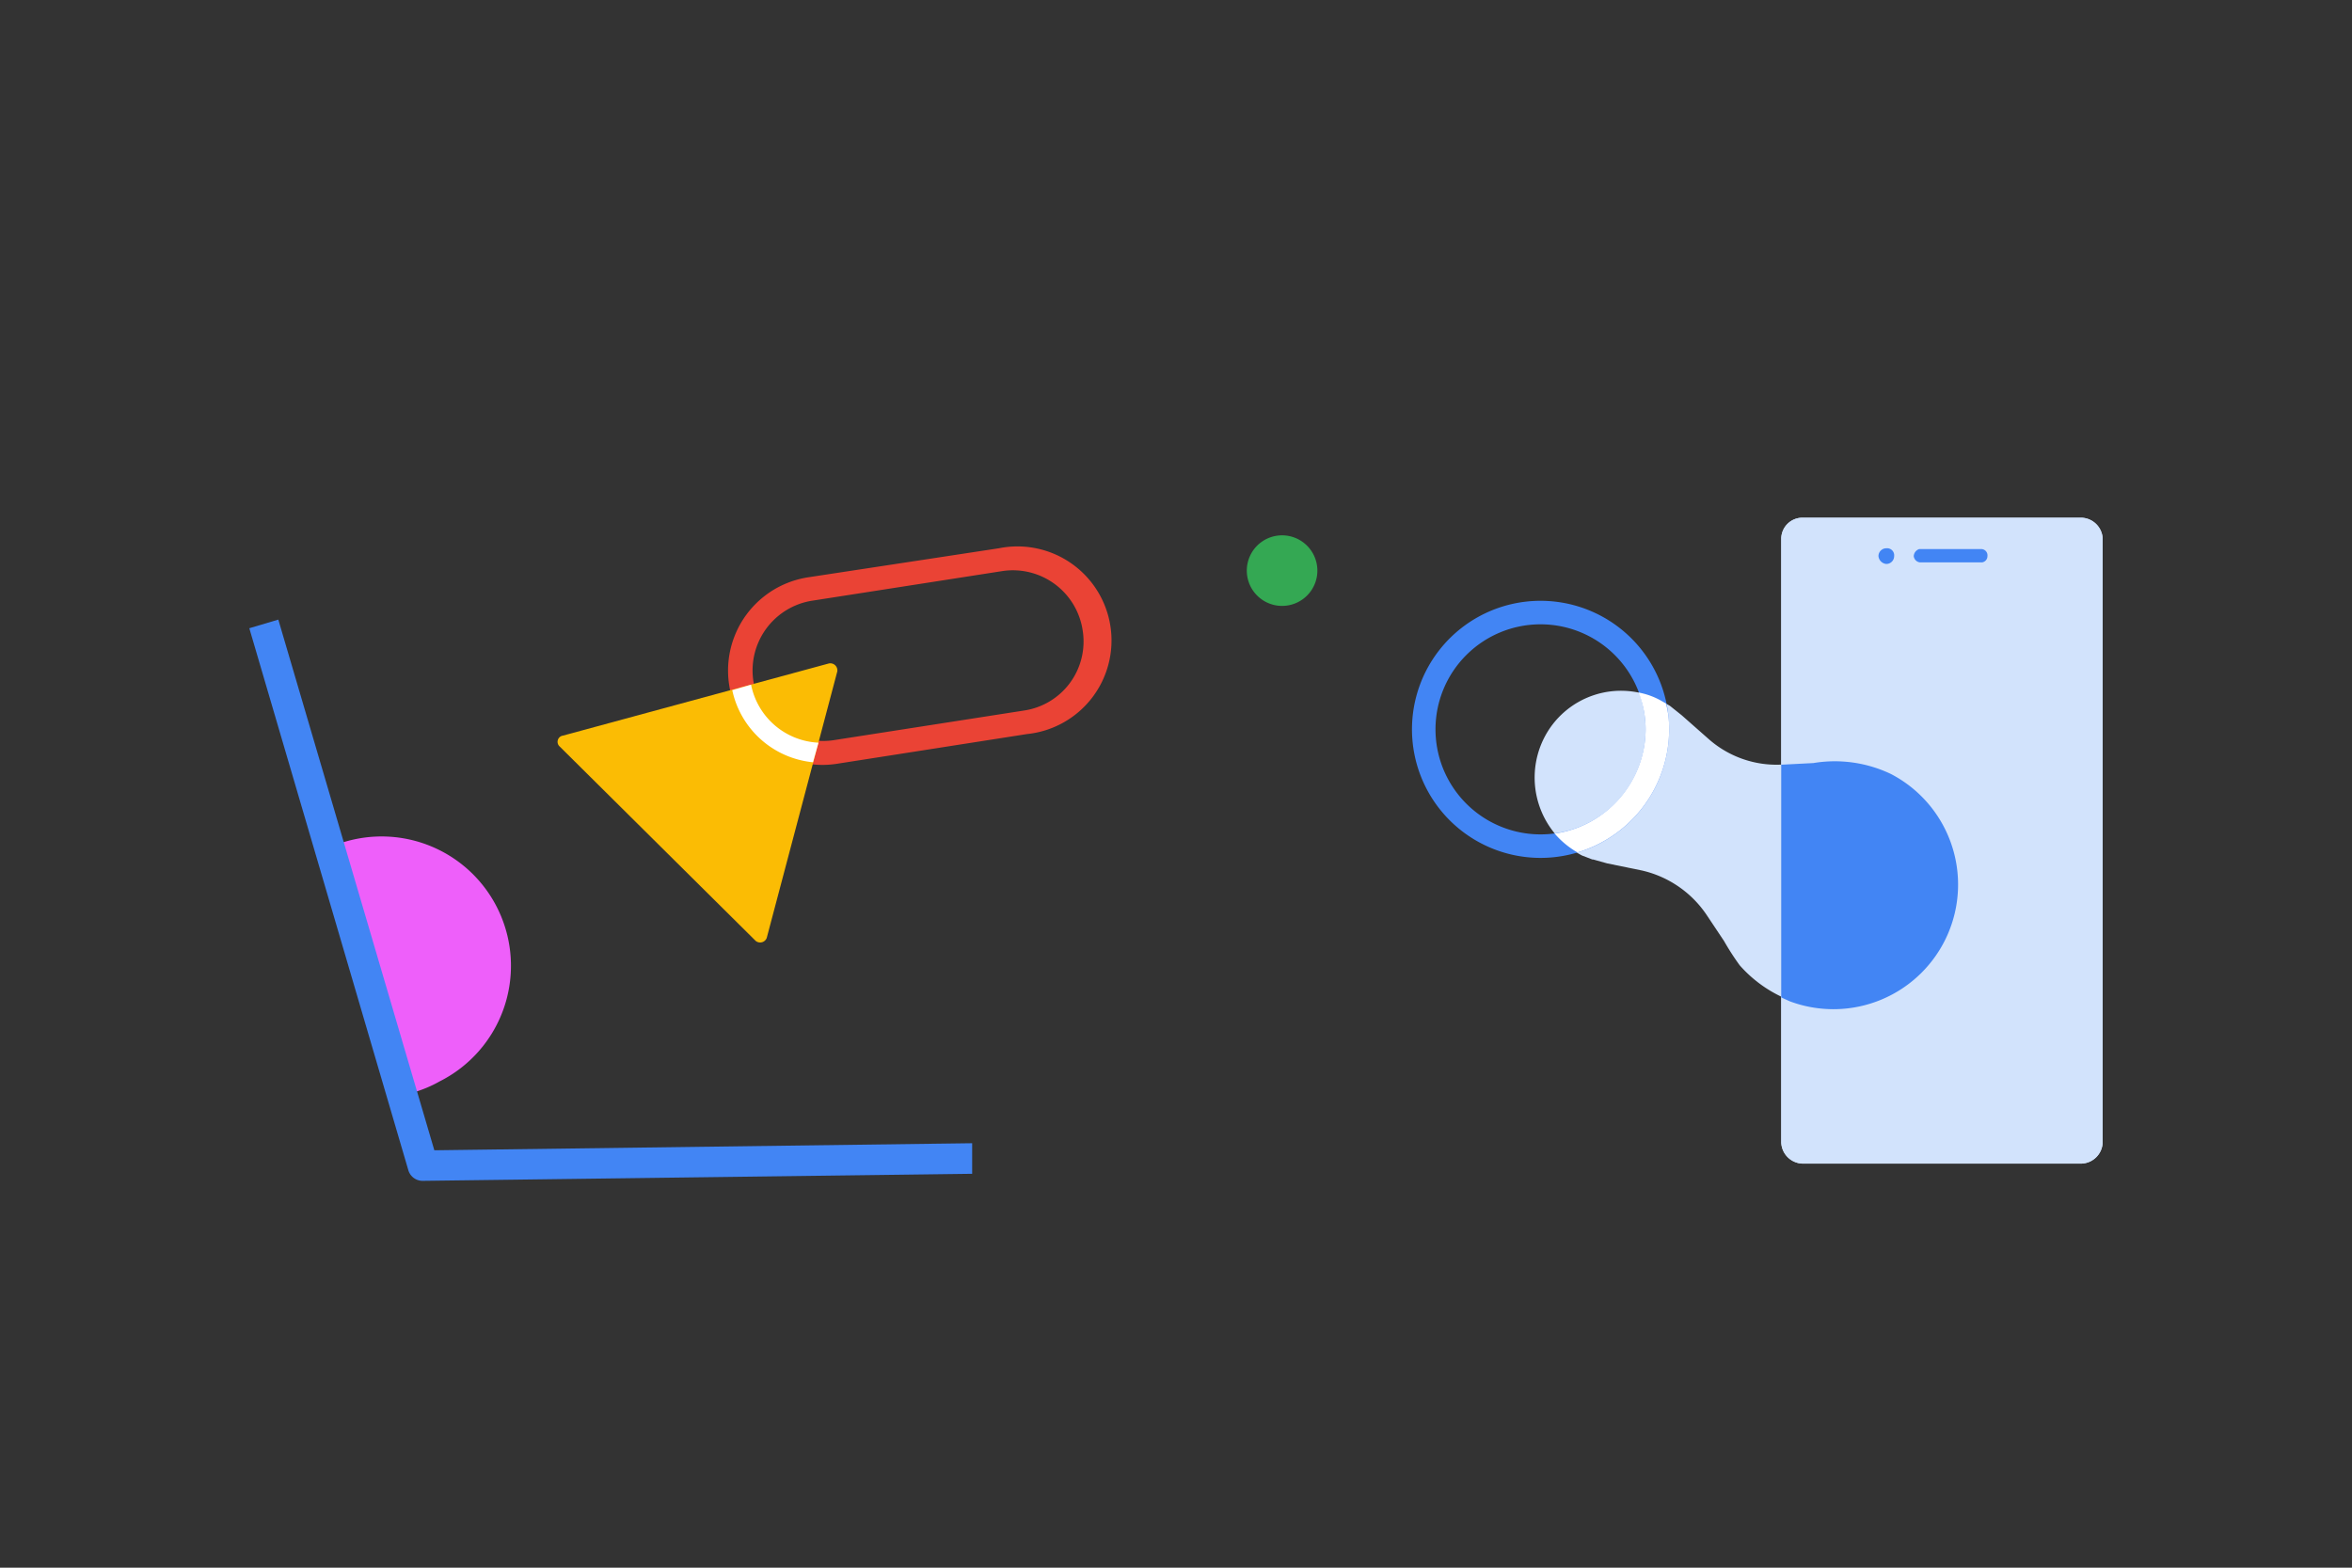 <svg width="300" height="200" viewBox="0 0 300 200" fill="none" xmlns="http://www.w3.org/2000/svg"><rect x="0" y="0" width="300" height="200" fill="#333333" stroke="none"/><path d="M265.5 148.448h-35.6a2.802 2.802 0 0 1-2.7-2.7v-77a2.697 2.697 0 0 1 2.7-2.7h35.6a2.801 2.801 0 0 1 2.7 2.7v76.9c0 .726-.281 1.423-.784 1.946a2.803 2.803 0 0 1-1.916.854z" fill="#D2E3FC"/><path d="M265.5 148.448h-35.6a2.802 2.802 0 0 1-2.7-2.7v-77a2.697 2.697 0 0 1 2.7-2.7h35.6a2.801 2.801 0 0 1 2.7 2.7v76.9c0 .726-.281 1.423-.784 1.946a2.803 2.803 0 0 1-1.916.854z" fill="#D2E3FC"/><path d="M127.4 69.948l-24.3 3.7a12.035 12.035 0 0 0 3.6 23.8l24.3-3.8a12 12 0 1 0-3.6-23.7zm10.7 10.5a8.91 8.91 0 0 1-1.62 6.667 8.897 8.897 0 0 1-5.88 3.534l-24.4 3.8a9.003 9.003 0 0 1-2.7-17.8l24.4-3.8a9.001 9.001 0 0 1 10.2 7.6z" fill="#EA4335"/><path d="M164.2 77.248a4.498 4.498 0 0 0 2.741-7.386 4.498 4.498 0 0 0-7.5 1.06 4.5 4.5 0 0 0 4.759 6.326z" fill="#34A853"/><path d="M105.7 84.648l-33.9 9.2a.8.8 0 0 0-.4 1.4l25 24.8a.904.904 0 0 0 .802.157.898.898 0 0 0 .598-.557l9-34a.901.901 0 0 0-1.1-1z" fill="#FBBC04"/><path d="M227.2 97.548a13.099 13.099 0 0 1-9.3-3.3l-3.4-3-1.5-1.2-1.2-.7a10.999 10.999 0 0 0-14.9 4.9 11.2 11.2 0 0 0 4.9 14.9l1.3.5h.1l1.8.5 4.4.9a13.6 13.6 0 0 1 8.3 5.7l2.2 3.3a32.868 32.868 0 0 0 2 3.1 16.491 16.491 0 0 0 5.3 4" fill="#D2E3FC"/><path d="M227.2 127.248l1.1.5a15.903 15.903 0 0 0 20.083-8.435 15.9 15.9 0 0 0-7.183-20.565 16.6 16.6 0 0 0-9.9-1.4l-3.9.2h-.2M196.5 76.648a16.398 16.398 0 0 0-16.085 19.6 16.408 16.408 0 0 0 4.488 8.397 16.407 16.407 0 0 0 17.873 3.555 16.404 16.404 0 0 0 8.876-21.428A16.4 16.4 0 0 0 196.5 76.648zm0 3a13.403 13.403 0 0 1 13.143 16.014 13.407 13.407 0 0 1-10.529 10.529A13.402 13.402 0 0 1 183.1 93.048a13.4 13.4 0 0 1 13.4-13.4zM252.7 70.048a.799.799 0 0 1 .8.9.798.798 0 0 1-.7.8h-7.9a.896.896 0 0 1-.8-.8 1 1 0 0 1 .7-.9h7.9zM240.6 71.948a.999.999 0 0 0 1-1 .91.91 0 0 0-.257-.743.905.905 0 0 0-.743-.257 1 1 0 0 0-1 1 1.102 1.102 0 0 0 1 1z" fill="#4285F4"/><path fill-rule="evenodd" clip-rule="evenodd" d="M209 88.348c.98.183 1.926.52 2.8 1l.7.4c.281 1.077.415 2.187.4 3.3a16.4 16.4 0 0 1-11.7 15.7 11.292 11.292 0 0 1-2.9-2.4 13.496 13.496 0 0 0 11.6-13.3 12.693 12.693 0 0 0-.9-4.7zM95.8 87.348a9.2 9.2 0 0 0 8.6 7.4l-.7 2.5a11.7 11.7 0 0 1-10.3-9.2l2.4-.7z" fill="#fff"/><path d="M43.2 107.648a16.498 16.498 0 0 1 20.655 9.102 16.501 16.501 0 0 1-7.755 21.198 15.582 15.582 0 0 1-3.3 1.4" fill="#EE5FFA"/><path d="M35.5 79.048l19.9 67.7 68.6-.9v3.9l-70.1.9a1.898 1.898 0 0 1-1.8-1.3l-20.3-69.2 3.7-1.1z" fill="#4285F4"/></svg>

